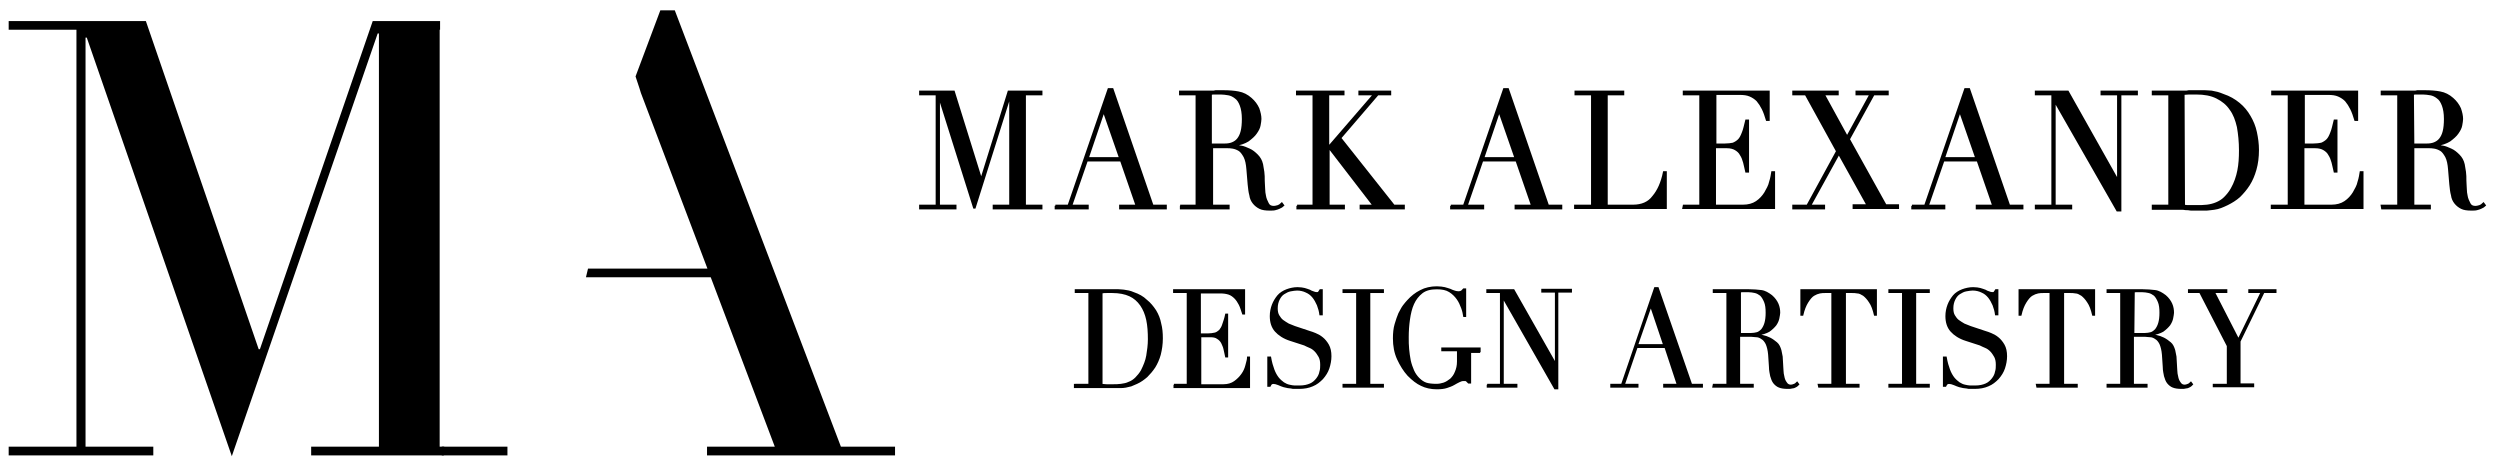 <?xml version="1.0" encoding="utf-8"?>
<!-- Generator: Adobe Illustrator 22.0.0, SVG Export Plug-In . SVG Version: 6.00 Build 0)  -->
<svg version="1.1" id="Layer_1" xmlns="http://www.w3.org/2000/svg" xmlns:xlink="http://www.w3.org/1999/xlink" x="0px" y="0px"
	 viewBox="0 0 605 115" style="enable-background:new 0 0 605 115;" xml:space="preserve">
<style type="text/css">
	.st0{fill:none;stroke:#000000;stroke-width:0.539;stroke-miterlimit:2.117;}
	.st1{fill:none;stroke:#000000;stroke-width:0.425;stroke-miterlimit:1.757;}
</style>
<g>
	<path d="M107.5,108.1h-0.6v2.1h0.5C107.4,109.6,107.5,108.9,107.5,108.1z"/>
	<path d="M203.5,108.1L163.3,2.5h-3.5l-6,16c0.8,2.3,1.3,4,1.3,4l0,0L171.2,65h-28.9l-0.5,2.1H172l15.5,41h-16.4v2.1h45.5v-2.1
		H203.5z"/>
</g>
<polygon points="106.4,7.2 106.5,7.2 106.5,5.1 90.2,5.1 62.9,84.5 62.6,84.5 35.3,5.1 2.1,5.1 2.1,7.2 18.5,7.2 18.5,108.1 
	2.1,108.1 2.1,110.2 37.1,110.2 37.1,108.1 20.7,108.1 20.7,9.1 21,9.1 56.1,110.4 91.4,8.1 91.7,8.1 91.7,108.1 75.3,108.1 
	75.3,110.2 122.8,110.2 122.8,108.1 106.4,108.1 "/>
<g>
	<path d="M222.7,49.8h4v-27h-4v-0.6h8.1l6.6,21.2h0.1l6.6-21.2h7.9v0.6h-4v27h4v0.6h-11.5v-0.6h4V23.1h-0.1l-8.6,27.3l-8.5-27h-0.1
		v26.4h4v0.6h-8.5V49.8z"/>
	<path d="M255.4,49.8h3.2l9.7-28.2h0.9l9.7,28.2h3.2v0.6h-11v-0.6h4l-3.8-11H263l-3.8,11h4v0.6h-7.7v-0.6H255.4z M267.1,26.8
		l-3.9,11.5h7.9L267.1,26.8z"/>
	<path d="M285.6,49.8h4v-27h-4v-0.6h6.8c0.3,0,0.6,0,0.9,0s0.6,0,0.9-0.1c0.3,0,0.6,0,0.9,0s0.6,0,0.9,0c1.4,0,2.7,0.1,3.7,0.3
		c1.1,0.2,2.1,0.7,3,1.5c0.8,0.7,1.4,1.5,1.8,2.4c0.3,0.9,0.5,1.7,0.5,2.5c0,0.4-0.1,0.9-0.2,1.5s-0.4,1.2-0.9,1.9
		c-0.4,0.6-1.1,1.2-1.9,1.8c-0.8,0.5-1.9,0.9-3.3,1.1v0.1c0.4,0.1,0.9,0.2,1.6,0.3c0.7,0.1,1.3,0.4,2,0.7c0.7,0.3,1.3,0.8,1.9,1.4
		s1,1.3,1.2,2.2c0.1,0.5,0.2,1.1,0.3,1.8c0.1,0.7,0.1,1.4,0.1,2.1s0.1,1.4,0.1,2c0,0.7,0.1,1.2,0.2,1.7c0.1,0.7,0.4,1.3,0.7,1.9
		s0.8,0.8,1.5,0.8c0.3,0,0.6-0.1,1-0.2c0.3-0.1,0.6-0.3,0.9-0.6l0.3,0.4c-0.1,0.1-0.3,0.2-0.4,0.3c-0.2,0.1-0.4,0.2-0.6,0.3
		c-0.2,0.1-0.5,0.2-0.9,0.3c-0.3,0.1-0.8,0.1-1.3,0.1c-1,0-1.8-0.1-2.4-0.4s-1.1-0.7-1.5-1.2s-0.7-1.1-0.8-1.9
		c-0.2-0.7-0.3-1.6-0.4-2.6l-0.3-3.6c-0.1-1.3-0.3-2.3-0.7-3.1c-0.4-0.7-0.8-1.3-1.3-1.6c-0.5-0.3-1-0.5-1.6-0.6
		c-0.5-0.1-1-0.1-1.4-0.1h-3.6v14.2h4v0.6h-11.5v-0.6H285.6z M293.1,35h3.3c0.7,0,1.3-0.1,1.8-0.3c0.5-0.2,1-0.5,1.4-1
		s0.7-1.1,0.9-1.9c0.2-0.8,0.3-1.8,0.3-3c0-1.4-0.2-2.5-0.5-3.3s-0.7-1.5-1.3-1.9c-0.5-0.4-1.1-0.7-1.7-0.8
		c-0.6-0.1-1.3-0.2-1.9-0.2c-0.4,0-0.9,0-1.3,0s-0.8,0-1.1,0.1V35H293.1z"/>
	<path d="M313.9,49.8h4v-27h-4v-0.6h11.2v0.6h-3.7v12.5h0.4l10.8-12.5H329v-0.6h7.4v0.6h-3l-9.1,10.6l13,16.4h2.4v0.6h-10.4v-0.6
		h3.2l-10.7-13.9h-0.3v13.9h3.7v0.6H314v-0.6H313.9z"/>
</g>
<g>
	<path d="M351.1,49.8h3.2l9.7-28.2h0.9l9.7,28.2h3.2v0.6h-11v-0.6h4l-3.8-11h-8.3l-3.8,11h4v0.6h-7.7v-0.6H351.1z M362.8,26.8
		l-3.9,11.5h7.9L362.8,26.8z"/>
	<path d="M381.3,49.8h4v-27h-4v-0.6h11.5v0.6h-4v27h6.4c2.1,0,3.8-0.7,4.9-2.2c1.2-1.4,2.1-3.4,2.6-5.9h0.4v8.6h-21.9v-0.5H381.3z"
		/>
</g>
<g>
	<path d="M407.5,49.8h4v-27h-4v-0.6H428V29h-0.4c-0.3-1-0.6-1.9-1-2.7c-0.4-0.8-0.8-1.4-1.3-2c-0.5-0.5-1.1-0.9-1.8-1.2
		c-0.7-0.3-1.5-0.4-2.5-0.4h-5.9V35h2.3c0.8,0,1.5-0.1,2-0.2c0.5-0.2,1-0.5,1.4-0.9s0.7-1,1-1.8c0.3-0.7,0.5-1.7,0.8-2.9h0.4v12.3
		h-0.4c-0.2-0.8-0.3-1.5-0.5-2.2s-0.4-1.3-0.8-1.9c-0.3-0.6-0.8-1-1.3-1.3s-1.2-0.5-2.1-0.5H415v14.2h6.8c1.3,0,2.4-0.3,3.3-0.9
		s1.6-1.4,2.1-2.2c0.5-0.9,1-1.7,1.2-2.7c0.3-0.9,0.4-1.7,0.5-2.3h0.4v8.6h-21.9L407.5,49.8L407.5,49.8z"/>
	<path d="M434,49.8h3.4l7.2-13.2L437,22.8h-3v-0.6h10.7v0.6h-3.4l5.7,10.4l5.7-10.4h-3.4v-0.6h7.5v0.6h-3.4l-6,10.9l8.9,16h3v0.6
		h-10.7v-0.6h3.4l-7-12.6l-7,12.7h3.4v0.6H434V49.8z"/>
</g>
<g>
	<path d="M462.7,49.8h3.2l9.7-28.2h0.9l9.7,28.2h3.2v0.6h-11v-0.6h4l-3.8-11h-8.3l-3.8,11h4v0.6h-7.7v-0.6H462.7z M474.3,26.8
		l-3.9,11.5h7.9L474.3,26.8z"/>
	<path d="M492.7,49.8h4v-27h-4v-0.6h7.7l12.1,21.5h0.1V22.8h-4v-0.6h8.5v0.6h-4v28.1h-0.7l-15.1-26.4h-0.1v25.3h4v0.6h-8.5V49.8z"/>
</g>
<g>
	<path d="M521,49.8h4v-27h-4v-0.6h6.7c0.3,0,0.7,0,1,0s0.7,0,1-0.1c0.3,0,0.7,0,1,0s0.7,0,1,0c0.7,0,1.4,0,1.9,0
		c0.6,0,1.1,0.1,1.6,0.1c0.5,0.1,1,0.2,1.4,0.3c0.4,0.1,0.9,0.3,1.4,0.5c1.5,0.5,2.7,1.2,3.8,2.1s1.9,1.9,2.6,3.1
		c0.7,1.2,1.2,2.4,1.5,3.8s0.5,2.8,0.5,4.3c0,1.7-0.2,3.3-0.6,4.7c-0.4,1.4-0.9,2.6-1.6,3.7s-1.5,2-2.3,2.8
		c-0.9,0.8-1.9,1.4-2.9,1.9c-0.6,0.3-1.1,0.5-1.6,0.7s-1,0.3-1.6,0.4c-0.5,0.1-1.1,0.1-1.8,0.2c-0.6,0-1.4,0-2.2,0
		c-0.4,0-0.7,0-1.1,0c-0.4,0-0.8,0-1.2-0.1c-0.4,0-0.8,0-1.2-0.1c-0.4,0-0.8,0-1.1,0H521V49.8z M528.5,49.8c0.4,0.1,0.9,0.1,1.4,0.1
		s1.1,0,1.8,0c0.8,0,1.6,0,2.4-0.1c0.8-0.1,1.6-0.3,2.3-0.6c0.7-0.3,1.4-0.7,2-1.3c0.6-0.6,1.2-1.3,1.7-2.2c0.8-1.4,1.3-2.9,1.6-4.4
		s0.4-3.1,0.4-4.9c0-2.1-0.2-4-0.5-5.7c-0.4-1.7-0.9-3.1-1.8-4.3c-0.8-1.2-1.9-2.1-3.3-2.8c-1.4-0.7-3-1-5.1-1c-0.6,0-1.1,0-1.6,0
		s-1,0.1-1.4,0.1L528.5,49.8L528.5,49.8z"/>
	<path d="M549.9,49.8h4v-27h-4v-0.6h20.5V29H570c-0.3-1-0.6-1.9-1-2.7c-0.4-0.8-0.8-1.4-1.3-2c-0.5-0.5-1.1-0.9-1.8-1.2
		c-0.7-0.3-1.5-0.4-2.5-0.4h-5.9V35h2.3c0.8,0,1.5-0.1,2-0.2c0.5-0.2,1-0.5,1.4-0.9s0.7-1,1-1.8c0.3-0.7,0.5-1.7,0.8-2.9h0.4v12.3
		H565c-0.2-0.8-0.3-1.5-0.5-2.2s-0.4-1.3-0.8-1.9c-0.3-0.6-0.8-1-1.3-1.3s-1.2-0.5-2.1-0.5h-2.9v14.2h6.8c1.3,0,2.4-0.3,3.3-0.9
		c0.9-0.6,1.6-1.4,2.1-2.2c0.5-0.9,1-1.7,1.2-2.7c0.3-0.9,0.4-1.7,0.5-2.3h0.4v8.6h-21.9v-0.5H549.9z"/>
</g>
<g>
	<path d="M576.4,49.8h4v-27h-4v-0.6h6.8c0.3,0,0.6,0,0.9,0c0.3,0,0.6,0,0.9-0.1c0.3,0,0.6,0,0.9,0c0.3,0,0.6,0,0.9,0
		c1.4,0,2.7,0.1,3.7,0.3c1.1,0.2,2.1,0.7,3,1.5c0.8,0.7,1.4,1.5,1.8,2.4c0.3,0.9,0.5,1.7,0.5,2.5c0,0.4-0.1,0.9-0.2,1.5
		c-0.1,0.6-0.4,1.2-0.9,1.9c-0.4,0.6-1.1,1.2-1.9,1.8c-0.8,0.5-1.9,0.9-3.3,1.1v0.1c0.4,0.1,0.9,0.2,1.6,0.3c0.7,0.1,1.3,0.4,2,0.7
		c0.7,0.3,1.3,0.8,1.9,1.4s1,1.3,1.2,2.2c0.1,0.5,0.2,1.1,0.3,1.8c0.1,0.7,0.1,1.4,0.1,2.1s0.1,1.4,0.1,2c0,0.7,0.1,1.2,0.2,1.7
		c0.1,0.7,0.4,1.3,0.7,1.9s0.8,0.8,1.5,0.8c0.3,0,0.6-0.1,1-0.2c0.3-0.1,0.6-0.3,0.9-0.6l0.3,0.4c-0.1,0.1-0.3,0.2-0.4,0.3
		c-0.2,0.1-0.4,0.2-0.6,0.3c-0.2,0.1-0.5,0.2-0.9,0.3c-0.3,0.1-0.8,0.1-1.3,0.1c-1,0-1.8-0.1-2.4-0.4c-0.6-0.3-1.1-0.7-1.5-1.2
		s-0.7-1.1-0.8-1.9c-0.2-0.7-0.3-1.6-0.4-2.6l-0.3-3.6c-0.1-1.3-0.3-2.3-0.7-3.1c-0.4-0.7-0.8-1.3-1.3-1.6c-0.5-0.3-1-0.5-1.6-0.6
		c-0.5-0.1-1-0.1-1.4-0.1H584v14.2h4v0.6h-11.5L576.4,49.8L576.4,49.8z M584,35h3.3c0.7,0,1.3-0.1,1.8-0.3c0.5-0.2,1-0.5,1.4-1
		s0.7-1.1,0.9-1.9s0.3-1.8,0.3-3c0-1.4-0.2-2.5-0.5-3.3s-0.7-1.5-1.3-1.9c-0.5-0.4-1.1-0.7-1.7-0.8c-0.6-0.1-1.3-0.2-1.9-0.2
		c-0.4,0-0.9,0-1.3,0c-0.4,0-0.8,0-1.1,0.1L584,35L584,35z"/>
</g>
<g>
	<g>
		<path class="st0" d="M222.7,49.8h4v-27h-4v-0.6h8.1l6.6,21.2h0.1l6.6-21.2h7.9v0.6h-4v27h4v0.6h-11.5v-0.6h4V23.1h-0.1l-8.6,27.3
			l-8.5-27h-0.1v26.4h4v0.6h-8.5V49.8z"/>
		<path class="st0" d="M255.4,49.8h3.2l9.7-28.2h0.9l9.7,28.2h3.2v0.6h-11v-0.6h4l-3.8-11H263l-3.8,11h4v0.6h-7.7v-0.6H255.4z
			 M267.1,26.8l-3.9,11.5h7.9L267.1,26.8z"/>
		<path class="st0" d="M285.6,49.8h4v-27h-4v-0.6h6.8c0.3,0,0.6,0,0.9,0s0.6,0,0.9-0.1c0.3,0,0.6,0,0.9,0s0.6,0,0.9,0
			c1.4,0,2.7,0.1,3.7,0.3c1.1,0.2,2.1,0.7,3,1.5c0.8,0.7,1.4,1.5,1.8,2.4c0.3,0.9,0.5,1.7,0.5,2.5c0,0.4-0.1,0.9-0.2,1.5
			s-0.4,1.2-0.9,1.9c-0.4,0.6-1.1,1.2-1.9,1.8c-0.8,0.5-1.9,0.9-3.3,1.1v0.1c0.4,0.1,0.9,0.2,1.6,0.3c0.7,0.1,1.3,0.4,2,0.7
			c0.7,0.3,1.3,0.8,1.9,1.4s1,1.3,1.2,2.2c0.1,0.5,0.2,1.1,0.3,1.8c0.1,0.7,0.1,1.4,0.1,2.1s0.1,1.4,0.1,2c0,0.7,0.1,1.2,0.2,1.7
			c0.1,0.7,0.4,1.3,0.7,1.9s0.8,0.8,1.5,0.8c0.3,0,0.6-0.1,1-0.2c0.3-0.1,0.6-0.3,0.9-0.6l0.3,0.4c-0.1,0.1-0.3,0.2-0.4,0.3
			c-0.2,0.1-0.4,0.2-0.6,0.3c-0.2,0.1-0.5,0.2-0.9,0.3c-0.3,0.1-0.8,0.1-1.3,0.1c-1,0-1.8-0.1-2.4-0.4s-1.1-0.7-1.5-1.2
			s-0.7-1.1-0.8-1.9c-0.2-0.7-0.3-1.6-0.4-2.6l-0.3-3.6c-0.1-1.3-0.3-2.3-0.7-3.1c-0.4-0.7-0.8-1.3-1.3-1.6c-0.5-0.3-1-0.5-1.6-0.6
			c-0.5-0.1-1-0.1-1.4-0.1h-3.6v14.2h4v0.6h-11.5v-0.6H285.6z M293.1,35h3.3c0.7,0,1.3-0.1,1.8-0.3c0.5-0.2,1-0.5,1.4-1
			s0.7-1.1,0.9-1.9c0.2-0.8,0.3-1.8,0.3-3c0-1.4-0.2-2.5-0.5-3.3s-0.7-1.5-1.3-1.9c-0.5-0.4-1.1-0.7-1.7-0.8
			c-0.6-0.1-1.3-0.2-1.9-0.2c-0.4,0-0.9,0-1.3,0s-0.8,0-1.1,0.1V35H293.1z"/>
		<path class="st0" d="M313.9,49.8h4v-27h-4v-0.6h11.2v0.6h-3.7v12.5h0.4l10.8-12.5H329v-0.6h7.4v0.6h-3l-9.1,10.6l13,16.4h2.4v0.6
			h-10.4v-0.6h3.2l-10.7-13.9h-0.3v13.9h3.7v0.6H314v-0.6H313.9z"/>
	</g>
	<g>
		<path class="st0" d="M351.1,49.8h3.2l9.7-28.2h0.9l9.7,28.2h3.2v0.6h-11v-0.6h4l-3.8-11h-8.3l-3.8,11h4v0.6h-7.7v-0.6H351.1z
			 M362.8,26.8l-3.9,11.5h7.9L362.8,26.8z"/>
		<path class="st0" d="M381.3,49.8h4v-27h-4v-0.6h11.5v0.6h-4v27h6.4c2.1,0,3.8-0.7,4.9-2.2c1.2-1.4,2.1-3.4,2.6-5.9h0.4v8.6h-21.9
			v-0.5H381.3z"/>
	</g>
	<g>
		<path class="st0" d="M407.5,49.8h4v-27h-4v-0.6H428V29h-0.4c-0.3-1-0.6-1.9-1-2.7c-0.4-0.8-0.8-1.4-1.3-2
			c-0.5-0.5-1.1-0.9-1.8-1.2c-0.7-0.3-1.5-0.4-2.5-0.4h-5.9V35h2.3c0.8,0,1.5-0.1,2-0.2c0.5-0.2,1-0.5,1.4-0.9s0.7-1,1-1.8
			c0.3-0.7,0.5-1.7,0.8-2.9h0.4v12.3h-0.4c-0.2-0.8-0.3-1.5-0.5-2.2s-0.4-1.3-0.8-1.9c-0.3-0.6-0.8-1-1.3-1.3s-1.2-0.5-2.1-0.5H415
			v14.2h6.8c1.3,0,2.4-0.3,3.3-0.9s1.6-1.4,2.1-2.2c0.5-0.9,1-1.7,1.2-2.7c0.3-0.9,0.4-1.7,0.5-2.3h0.4v8.6h-21.9L407.5,49.8
			L407.5,49.8z"/>
		<path class="st0" d="M434,49.8h3.4l7.2-13.2L437,22.8h-3v-0.6h10.7v0.6h-3.4l5.7,10.4l5.7-10.4h-3.4v-0.6h7.5v0.6h-3.4l-6,10.9
			l8.9,16h3v0.6h-10.7v-0.6h3.4l-7-12.6l-7,12.7h3.4v0.6H434V49.8z"/>
	</g>
	<g>
		<path class="st0" d="M462.7,49.8h3.2l9.7-28.2h0.9l9.7,28.2h3.2v0.6h-11v-0.6h4l-3.8-11h-8.3l-3.8,11h4v0.6h-7.7v-0.6H462.7z
			 M474.3,26.8l-3.9,11.5h7.9L474.3,26.8z"/>
		<path class="st0" d="M492.7,49.8h4v-27h-4v-0.6h7.7l12.1,21.5h0.1V22.8h-4v-0.6h8.5v0.6h-4v28.1h-0.7l-15.1-26.4h-0.1v25.3h4v0.6
			h-8.5V49.8z"/>
	</g>
	<g>
		<path class="st0" d="M521,49.8h4v-27h-4v-0.6h6.7c0.3,0,0.7,0,1,0s0.7,0,1-0.1c0.3,0,0.7,0,1,0s0.7,0,1,0c0.7,0,1.4,0,1.9,0
			c0.6,0,1.1,0.1,1.6,0.1c0.5,0.1,1,0.2,1.4,0.3c0.4,0.1,0.9,0.3,1.4,0.5c1.5,0.5,2.7,1.2,3.8,2.1s1.9,1.9,2.6,3.1
			c0.7,1.2,1.2,2.4,1.5,3.8s0.5,2.8,0.5,4.3c0,1.7-0.2,3.3-0.6,4.7c-0.4,1.4-0.9,2.6-1.6,3.7s-1.5,2-2.3,2.8
			c-0.9,0.8-1.9,1.4-2.9,1.9c-0.6,0.3-1.1,0.5-1.6,0.7s-1,0.3-1.6,0.4c-0.5,0.1-1.1,0.1-1.8,0.2c-0.6,0-1.4,0-2.2,0
			c-0.4,0-0.7,0-1.1,0c-0.4,0-0.8,0-1.2-0.1c-0.4,0-0.8,0-1.2-0.1c-0.4,0-0.8,0-1.1,0H521V49.8z M528.5,49.8
			c0.4,0.1,0.9,0.1,1.4,0.1s1.1,0,1.8,0c0.8,0,1.6,0,2.4-0.1c0.8-0.1,1.6-0.3,2.3-0.6c0.7-0.3,1.4-0.7,2-1.3
			c0.6-0.6,1.2-1.3,1.7-2.2c0.8-1.4,1.3-2.9,1.6-4.4s0.4-3.1,0.4-4.9c0-2.1-0.2-4-0.5-5.7c-0.4-1.7-0.9-3.1-1.8-4.3
			c-0.8-1.2-1.9-2.1-3.3-2.8c-1.4-0.7-3-1-5.1-1c-0.6,0-1.1,0-1.6,0s-1,0.1-1.4,0.1L528.5,49.8L528.5,49.8z"/>
		<path class="st0" d="M549.9,49.8h4v-27h-4v-0.6h20.5V29H570c-0.3-1-0.6-1.9-1-2.7c-0.4-0.8-0.8-1.4-1.3-2
			c-0.5-0.5-1.1-0.9-1.8-1.2c-0.7-0.3-1.5-0.4-2.5-0.4h-5.9V35h2.3c0.8,0,1.5-0.1,2-0.2c0.5-0.2,1-0.5,1.4-0.9s0.7-1,1-1.8
			c0.3-0.7,0.5-1.7,0.8-2.9h0.4v12.3H565c-0.2-0.8-0.3-1.5-0.5-2.2s-0.4-1.3-0.8-1.9c-0.3-0.6-0.8-1-1.3-1.3s-1.2-0.5-2.1-0.5h-2.9
			v14.2h6.8c1.3,0,2.4-0.3,3.3-0.9c0.9-0.6,1.6-1.4,2.1-2.2c0.5-0.9,1-1.7,1.2-2.7c0.3-0.9,0.4-1.7,0.5-2.3h0.4v8.6h-21.9v-0.5
			H549.9z"/>
	</g>
	<g>
		<path class="st0" d="M576.4,49.8h4v-27h-4v-0.6h6.8c0.3,0,0.6,0,0.9,0c0.3,0,0.6,0,0.9-0.1c0.3,0,0.6,0,0.9,0c0.3,0,0.6,0,0.9,0
			c1.4,0,2.7,0.1,3.7,0.3c1.1,0.2,2.1,0.7,3,1.5c0.8,0.7,1.4,1.5,1.8,2.4c0.3,0.9,0.5,1.7,0.5,2.5c0,0.4-0.1,0.9-0.2,1.5
			c-0.1,0.6-0.4,1.2-0.9,1.9c-0.4,0.6-1.1,1.2-1.9,1.8c-0.8,0.5-1.9,0.9-3.3,1.1v0.1c0.4,0.1,0.9,0.2,1.6,0.3c0.7,0.1,1.3,0.4,2,0.7
			c0.7,0.3,1.3,0.8,1.9,1.4s1,1.3,1.2,2.2c0.1,0.5,0.2,1.1,0.3,1.8c0.1,0.7,0.1,1.4,0.1,2.1s0.1,1.4,0.1,2c0,0.7,0.1,1.2,0.2,1.7
			c0.1,0.7,0.4,1.3,0.7,1.9s0.8,0.8,1.5,0.8c0.3,0,0.6-0.1,1-0.2c0.3-0.1,0.6-0.3,0.9-0.6l0.3,0.4c-0.1,0.1-0.3,0.2-0.4,0.3
			c-0.2,0.1-0.4,0.2-0.6,0.3c-0.2,0.1-0.5,0.2-0.9,0.3c-0.3,0.1-0.8,0.1-1.3,0.1c-1,0-1.8-0.1-2.4-0.4c-0.6-0.3-1.1-0.7-1.5-1.2
			s-0.7-1.1-0.8-1.9c-0.2-0.7-0.3-1.6-0.4-2.6l-0.3-3.6c-0.1-1.3-0.3-2.3-0.7-3.1c-0.4-0.7-0.8-1.3-1.3-1.6c-0.5-0.3-1-0.5-1.6-0.6
			c-0.5-0.1-1-0.1-1.4-0.1H584v14.2h4v0.6h-11.5L576.4,49.8L576.4,49.8z M584,35h3.3c0.7,0,1.3-0.1,1.8-0.3c0.5-0.2,1-0.5,1.4-1
			s0.7-1.1,0.9-1.9s0.3-1.8,0.3-3c0-1.4-0.2-2.5-0.5-3.3s-0.7-1.5-1.3-1.9c-0.5-0.4-1.1-0.7-1.7-0.8c-0.6-0.1-1.3-0.2-1.9-0.2
			c-0.4,0-0.9,0-1.3,0c-0.4,0-0.8,0-1.1,0.1L584,35L584,35z"/>
	</g>
</g>
<g>
	<path d="M260.3,93.1h3.3V70.7h-3.3v-0.5h5.5c0.3,0,0.6,0,0.8,0c0.3,0,0.6,0,0.8,0c0.3,0,0.6,0,0.8,0c0.3,0,0.6,0,0.8,0
		c0.6,0,1.1,0,1.6,0s0.9,0.1,1.3,0.1c0.4,0.1,0.8,0.1,1.2,0.2c0.4,0.1,0.8,0.2,1.2,0.4c1.2,0.4,2.3,1,3.1,1.8
		c0.9,0.7,1.6,1.6,2.2,2.5c0.6,1,1,2,1.2,3.1c0.3,1.1,0.4,2.3,0.4,3.6c0,1.4-0.2,2.7-0.5,3.9c-0.3,1.1-0.8,2.2-1.3,3
		c-0.6,0.9-1.2,1.6-1.9,2.3c-0.7,0.6-1.5,1.2-2.4,1.6c-0.5,0.2-0.9,0.4-1.4,0.6c-0.4,0.1-0.9,0.2-1.3,0.3s-0.9,0.1-1.5,0.1
		c-0.5,0-1.1,0-1.8,0c-0.3,0-0.6,0-1,0c-0.3,0-0.7,0-1,0s-0.7,0-1,0s-0.6,0-0.9,0h-5.1v-0.6H260.3z M266.6,93.1
		c0.3,0,0.7,0.1,1.2,0.1c0.4,0,0.9,0,1.5,0c0.7,0,1.3,0,2-0.1s1.3-0.2,1.9-0.5c0.6-0.2,1.2-0.6,1.7-1.1s1-1.1,1.4-1.8
		c0.6-1.2,1.1-2.4,1.3-3.6c0.2-1.2,0.4-2.6,0.4-4c0-1.7-0.1-3.3-0.4-4.7c-0.3-1.4-0.8-2.6-1.5-3.6s-1.6-1.8-2.7-2.3
		s-2.5-0.8-4.2-0.8c-0.5,0-0.9,0-1.4,0c-0.4,0-0.8,0-1.2,0.1L266.6,93.1L266.6,93.1z"/>
	<path d="M284.1,93.1h3.3V70.7h-3.3v-0.5h17v5.7h-0.3c-0.3-0.9-0.5-1.6-0.8-2.2s-0.7-1.2-1.1-1.6s-0.9-0.8-1.5-1s-1.3-0.3-2.1-0.3
		h-4.9v10.1h1.9c0.7,0,1.2-0.1,1.7-0.2s0.8-0.4,1.2-0.7c0.3-0.4,0.6-0.8,0.8-1.5c0.2-0.6,0.5-1.4,0.7-2.4h0.3v10.2h-0.3
		c-0.1-0.6-0.3-1.2-0.4-1.8c-0.1-0.6-0.4-1.1-0.6-1.6c-0.3-0.5-0.6-0.8-1.1-1.1c-0.4-0.3-1-0.4-1.7-0.4h-2.4v11.8h5.6
		c1.1,0,2-0.3,2.7-0.8s1.3-1.1,1.8-1.8s0.8-1.4,1-2.2s0.4-1.4,0.4-1.9h0.3v7.2h-18.1v-0.6H284.1z"/>
</g>
<g>
	<path d="M307.1,86.5h0.3c0.2,1.2,0.5,2.2,0.8,3s0.7,1.5,1.1,2s0.9,0.9,1.3,1.2c0.5,0.3,0.9,0.5,1.4,0.6s0.9,0.2,1.3,0.2
		s0.8,0,1.2,0c1.1,0,1.9-0.2,2.6-0.5s1.2-0.8,1.6-1.3s0.7-1.1,0.8-1.7c0.2-0.6,0.2-1.2,0.2-1.7c0-0.8-0.1-1.4-0.4-2
		c-0.3-0.5-0.6-1-1-1.4s-0.8-0.7-1.3-0.9s-0.9-0.4-1.3-0.6l-3.4-1.1c-1.6-0.5-2.8-1.3-3.6-2.2c-0.8-0.9-1.2-2.1-1.2-3.6
		c0-1,0.2-1.9,0.5-2.7c0.3-0.8,0.8-1.6,1.3-2.2s1.3-1.1,2.1-1.4s1.7-0.5,2.6-0.5c0.7,0,1.3,0.1,1.7,0.2s0.9,0.3,1.2,0.4
		c0.3,0.2,0.6,0.3,0.9,0.4s0.5,0.2,0.8,0.2s0.4,0,0.5-0.1s0.2-0.3,0.4-0.6h0.4v5.9h-0.4c-0.1-0.8-0.3-1.5-0.6-2.3
		c-0.3-0.7-0.7-1.4-1.1-1.9c-0.5-0.6-1-1-1.7-1.3c-0.6-0.3-1.4-0.5-2.2-0.5c-0.5,0-1,0.1-1.6,0.2s-1.1,0.4-1.6,0.7
		c-0.5,0.3-0.9,0.8-1.2,1.4c-0.3,0.6-0.5,1.3-0.5,2.2c0,0.7,0.1,1.3,0.4,1.8s0.6,0.9,1,1.2c0.4,0.3,0.9,0.6,1.4,0.9
		c0.5,0.2,1,0.4,1.5,0.6l3.6,1.2c0.4,0.1,0.9,0.3,1.4,0.5s1.1,0.5,1.7,1c0.5,0.4,1,1,1.4,1.7c0.4,0.7,0.6,1.6,0.6,2.7
		c0,1-0.2,2-0.5,2.9s-0.8,1.7-1.5,2.5c-0.7,0.7-1.4,1.3-2.4,1.7c-0.9,0.4-2,0.6-3.2,0.6c-0.4,0-0.8,0-1.1,0c-0.3,0-0.6,0-0.9-0.1
		c-0.3,0-0.6-0.1-0.8-0.1c-0.3-0.1-0.6-0.1-0.9-0.2c-0.4-0.1-0.8-0.3-1.3-0.5s-0.9-0.3-1.2-0.3c-0.3,0-0.5,0.1-0.6,0.2
		c-0.1,0.1-0.2,0.3-0.3,0.5h-0.4v-6.9H307.1z"/>
	<path d="M325.1,93.1h3.3V70.7h-3.3v-0.5h9.6v0.5h-3.3v22.4h3.3v0.5h-9.6V93.1z"/>
</g>
<g>
	<path d="M358.2,85.2h-2.4v7.4h-0.4c-0.2-0.2-0.4-0.4-0.5-0.5s-0.4-0.1-0.7-0.1c-0.4,0-0.7,0.1-1.1,0.3s-0.8,0.4-1.3,0.7
		s-1.1,0.5-1.7,0.7s-1.4,0.3-2.4,0.3c-1.4,0-2.7-0.3-3.7-0.8c-1.1-0.5-2.1-1.3-3.2-2.4c-1-1.1-1.8-2.4-2.5-3.9s-1-3.2-1-5
		c0-1.2,0.1-2.4,0.4-3.4s0.6-1.9,0.9-2.6c0.4-0.7,0.7-1.4,1.1-1.9s0.7-0.9,1-1.2c0.9-1,1.9-1.8,3.1-2.4c1.1-0.6,2.5-0.9,3.9-0.9
		c0.8,0,1.4,0.1,1.9,0.2s0.9,0.3,1.3,0.4c0.4,0.2,0.7,0.3,1,0.4s0.6,0.2,1,0.2s0.7-0.1,0.8-0.2c0.2-0.1,0.3-0.3,0.5-0.5h0.4v6.5
		h-0.3c-0.1-0.6-0.2-1.2-0.5-2s-0.6-1.5-1.1-2.2s-1.1-1.3-1.9-1.8s-1.8-0.7-3.1-0.7c-1.5,0-2.7,0.3-3.6,1s-1.6,1.6-2.1,2.7
		s-0.8,2.4-1,3.8s-0.3,2.8-0.3,4.3c0,1,0,2,0.1,2.9c0.1,0.9,0.2,1.9,0.4,2.8c0.2,0.9,0.5,1.7,0.8,2.4s0.8,1.4,1.3,1.9
		c0.6,0.6,1.2,1,1.8,1.2c0.6,0.2,1.5,0.3,2.5,0.3c0.6,0,1.2-0.1,1.8-0.3c0.6-0.2,1.2-0.6,1.7-1c0.5-0.5,0.9-1,1.2-1.8
		c0.3-0.7,0.5-1.5,0.5-2.5v-2.7H349v-0.5h9.1v0.9H358.2z"/>
	<path d="M359.9,93.1h3.3V70.7h-3.3v-0.5h6.4L376.4,88h0.1V70.6h-3.3v-0.5h7v0.5h-3.3V94h-0.6l-12.5-21.9h-0.1v21h3.3v0.5h-7v-0.5
		H359.9z"/>
</g>
<g>
	<path d="M389.9,93.1h2.6l8-23.4h0.7l8.1,23.4h2.6v0.5h-9.2v-0.5h3.3l-3-9.1h-6.9l-3.1,9.1h3.3v0.5h-6.4V93.1z M399.5,74l-3.3,9.5
		h6.5L399.5,74z"/>
	<path d="M414.7,93.1h3.3V70.7h-3.3v-0.5h5.6c0.2,0,0.5,0,0.7,0s0.5,0,0.7,0s0.5,0,0.7,0s0.5,0,0.7,0c1.2,0,2.2,0.1,3.1,0.2
		s1.7,0.6,2.5,1.2c0.7,0.6,1.2,1.3,1.5,2s0.4,1.4,0.4,2.1c0,0.3-0.1,0.7-0.2,1.3c-0.1,0.5-0.3,1-0.7,1.6c-0.4,0.5-0.9,1-1.6,1.5
		c-0.7,0.4-1.6,0.7-2.8,0.9v0.1c0.3,0,0.7,0.1,1.3,0.2c0.5,0.1,1.1,0.3,1.7,0.6c0.6,0.3,1.1,0.7,1.6,1.1s0.8,1.1,1,1.8
		c0.1,0.4,0.2,0.9,0.3,1.5c0,0.6,0.1,1.1,0.1,1.7c0,0.6,0.1,1.2,0.1,1.7s0.1,1,0.2,1.4c0.1,0.6,0.3,1.1,0.6,1.5
		c0.3,0.5,0.7,0.7,1.2,0.7c0.3,0,0.5-0.1,0.8-0.2c0.3-0.1,0.5-0.3,0.7-0.5l0.3,0.4c-0.1,0.1-0.2,0.2-0.3,0.3
		c-0.1,0.1-0.3,0.2-0.5,0.3s-0.4,0.2-0.7,0.2c-0.3,0.1-0.6,0.1-1.1,0.1c-0.8,0-1.5-0.1-2-0.3s-0.9-0.5-1.3-1
		c-0.3-0.4-0.5-0.9-0.7-1.6c-0.1-0.6-0.3-1.3-0.3-2.2l-0.2-3c-0.1-1.1-0.3-1.9-0.6-2.6c-0.3-0.6-0.7-1.1-1.1-1.3
		c-0.4-0.3-0.9-0.5-1.3-0.5s-0.9-0.1-1.2-0.1h-3v11.8h3.3v0.5h-9.6L414.7,93.1L414.7,93.1z M421,80.8h2.7c0.6,0,1.1-0.1,1.5-0.2
		s0.8-0.4,1.2-0.8c0.3-0.4,0.6-0.9,0.8-1.6c0.2-0.7,0.3-1.5,0.3-2.5c0-1.1-0.1-2-0.4-2.7s-0.6-1.2-1-1.6c-0.4-0.3-0.9-0.6-1.4-0.7
		s-1-0.2-1.6-0.2c-0.4,0-0.7,0-1.1,0s-0.7,0-0.9,0.1v10.2H421z"/>
</g>
<g>
	<path d="M440.1,93.1h3.3V70.7h-1.7c-0.4,0-0.8,0-1.3,0.1s-1,0.3-1.5,0.6c-0.5,0.3-1,0.9-1.5,1.7c-0.5,0.8-0.9,1.8-1.2,3.1h-0.3v-6
		H454v6h-0.3c-0.3-1.3-0.7-2.4-1.2-3.1c-0.5-0.8-1-1.3-1.5-1.7c-0.5-0.3-1-0.6-1.5-0.6c-0.5-0.1-0.9-0.1-1.3-0.1h-1.7v22.4h3.3v0.5
		h-9.6L440.1,93.1L440.1,93.1z"/>
	<path d="M457.2,93.1h3.3V70.7h-3.3v-0.5h9.6v0.5h-3.3v22.4h3.3v0.5h-9.6V93.1z"/>
</g>
<g>
	<path d="M470.6,86.5h0.3c0.2,1.2,0.5,2.2,0.8,3s0.7,1.5,1.1,2s0.9,0.9,1.3,1.2c0.5,0.3,0.9,0.5,1.4,0.6s0.9,0.2,1.3,0.2
		c0.4,0,0.8,0,1.2,0c1.1,0,1.9-0.2,2.6-0.5c0.7-0.3,1.2-0.8,1.6-1.3s0.7-1.1,0.8-1.7c0.2-0.6,0.2-1.2,0.2-1.7c0-0.8-0.1-1.4-0.4-2
		c-0.3-0.5-0.6-1-1-1.4s-0.8-0.7-1.3-0.9s-0.9-0.4-1.3-0.6l-3.4-1.1c-1.6-0.5-2.8-1.3-3.6-2.2c-0.8-0.9-1.2-2.1-1.2-3.6
		c0-1,0.2-1.9,0.5-2.7c0.3-0.8,0.8-1.6,1.3-2.2s1.3-1.1,2.1-1.4s1.7-0.5,2.6-0.5c0.7,0,1.3,0.1,1.7,0.2s0.9,0.3,1.2,0.4
		c0.3,0.2,0.6,0.3,0.9,0.4s0.5,0.2,0.8,0.2s0.4,0,0.5-0.1s0.2-0.3,0.4-0.6h0.4v5.9H483c-0.1-0.8-0.3-1.5-0.6-2.3
		c-0.3-0.7-0.7-1.4-1.1-1.9c-0.5-0.6-1-1-1.7-1.3c-0.6-0.3-1.4-0.5-2.2-0.5c-0.5,0-1,0.1-1.6,0.2s-1.1,0.4-1.6,0.7
		c-0.5,0.3-0.9,0.8-1.2,1.4s-0.5,1.3-0.5,2.2c0,0.7,0.1,1.3,0.4,1.8c0.3,0.5,0.6,0.9,1,1.2c0.4,0.3,0.9,0.6,1.4,0.9
		c0.5,0.2,1,0.4,1.5,0.6l3.6,1.2c0.4,0.1,0.9,0.3,1.4,0.5s1.1,0.5,1.7,1c0.5,0.4,1,1,1.4,1.7c0.4,0.7,0.6,1.6,0.6,2.7
		c0,1-0.2,2-0.5,2.9s-0.8,1.7-1.5,2.5c-0.7,0.7-1.4,1.3-2.4,1.7c-0.9,0.4-2,0.6-3.2,0.6c-0.4,0-0.8,0-1.1,0s-0.6,0-0.9-0.1
		c-0.3,0-0.6-0.1-0.8-0.1c-0.3-0.1-0.6-0.1-0.9-0.2c-0.4-0.1-0.8-0.3-1.3-0.5s-0.9-0.3-1.2-0.3s-0.5,0.1-0.6,0.2
		c-0.1,0.1-0.2,0.3-0.3,0.5h-0.4v-6.9H470.6z"/>
	<path d="M492.9,93.1h3.3V70.7h-1.7c-0.4,0-0.8,0-1.3,0.1s-1,0.3-1.5,0.6c-0.5,0.3-1,0.9-1.5,1.7c-0.5,0.8-0.9,1.8-1.2,3.1h-0.3v-6
		h18.1v6h-0.3c-0.3-1.3-0.7-2.4-1.2-3.1c-0.5-0.8-1-1.3-1.5-1.7c-0.5-0.3-1-0.6-1.5-0.6c-0.5-0.1-0.9-0.1-1.3-0.1h-1.7v22.4h3.3v0.5
		H493L492.9,93.1L492.9,93.1z"/>
</g>
<g>
	<path d="M510,93.1h3.3V70.7H510v-0.5h5.6c0.2,0,0.5,0,0.7,0s0.5,0,0.7,0s0.5,0,0.7,0s0.5,0,0.7,0c1.2,0,2.2,0.1,3.1,0.2
		c0.9,0.1,1.7,0.6,2.5,1.2c0.7,0.6,1.2,1.3,1.5,2s0.4,1.4,0.4,2.1c0,0.3-0.1,0.7-0.2,1.3c-0.1,0.5-0.3,1-0.7,1.6
		c-0.4,0.5-0.9,1-1.6,1.5c-0.7,0.4-1.6,0.7-2.8,0.9v0.1c0.3,0,0.7,0.1,1.3,0.2c0.5,0.1,1.1,0.3,1.7,0.6c0.6,0.3,1.1,0.7,1.6,1.1
		s0.8,1.1,1,1.8c0.1,0.4,0.2,0.9,0.3,1.5c0,0.6,0.1,1.1,0.1,1.7c0,0.6,0.1,1.2,0.1,1.7s0.1,1,0.2,1.4c0.1,0.6,0.3,1.1,0.6,1.5
		c0.3,0.5,0.7,0.7,1.2,0.7c0.3,0,0.5-0.1,0.8-0.2c0.3-0.1,0.5-0.3,0.7-0.5l0.3,0.4c-0.1,0.1-0.2,0.2-0.3,0.3s-0.3,0.2-0.5,0.3
		s-0.4,0.2-0.7,0.2c-0.3,0.1-0.6,0.1-1.1,0.1c-0.8,0-1.5-0.1-2-0.3s-0.9-0.5-1.3-1c-0.3-0.4-0.5-0.9-0.7-1.6
		c-0.1-0.6-0.3-1.3-0.3-2.2l-0.2-3c-0.1-1.1-0.3-1.9-0.6-2.6c-0.3-0.6-0.7-1.1-1.1-1.3c-0.4-0.3-0.9-0.5-1.3-0.5s-0.9-0.1-1.2-0.1
		h-3v11.8h3.3v0.5H510V93.1z M516.3,80.8h2.7c0.6,0,1.1-0.1,1.5-0.2s0.8-0.4,1.2-0.8c0.3-0.4,0.6-0.9,0.8-1.6s0.3-1.5,0.3-2.5
		c0-1.1-0.1-2-0.4-2.7c-0.3-0.7-0.6-1.2-1-1.6c-0.4-0.3-0.9-0.6-1.4-0.7s-1-0.2-1.6-0.2c-0.4,0-0.7,0-1.1,0c-0.4,0-0.7,0-0.9,0.1
		L516.3,80.8L516.3,80.8z"/>
	<path d="M535.8,93.1h3.3v-9.4l-6.7-13h-2.7v-0.5h9.1v0.5h-3l5.9,11.5l5.6-11.5h-3v-0.5h6.4v0.5h-2.9L542,82.6V93h3.3v0.5h-9.6v-0.4
		H535.8z"/>
</g>
<g>
	<g>
		<path class="st1" d="M260.3,93.1h3.3V70.7h-3.3v-0.5h5.5c0.3,0,0.6,0,0.8,0c0.3,0,0.6,0,0.8,0c0.3,0,0.6,0,0.8,0
			c0.3,0,0.6,0,0.8,0c0.6,0,1.1,0,1.6,0s0.9,0.1,1.3,0.1c0.4,0.1,0.8,0.1,1.2,0.2c0.4,0.1,0.8,0.2,1.2,0.4c1.2,0.4,2.3,1,3.1,1.8
			c0.9,0.7,1.6,1.6,2.2,2.5c0.6,1,1,2,1.2,3.1c0.3,1.1,0.4,2.3,0.4,3.6c0,1.4-0.2,2.7-0.5,3.9c-0.3,1.1-0.8,2.2-1.3,3
			c-0.6,0.9-1.2,1.6-1.9,2.3c-0.7,0.6-1.5,1.2-2.4,1.6c-0.5,0.2-0.9,0.4-1.4,0.6c-0.4,0.1-0.9,0.2-1.3,0.3s-0.9,0.1-1.5,0.1
			c-0.5,0-1.1,0-1.8,0c-0.3,0-0.6,0-1,0c-0.3,0-0.7,0-1,0s-0.7,0-1,0s-0.6,0-0.9,0h-5.1v-0.6H260.3z M266.6,93.1
			c0.3,0,0.7,0.1,1.2,0.1c0.4,0,0.9,0,1.5,0c0.7,0,1.3,0,2-0.1s1.3-0.2,1.9-0.5c0.6-0.2,1.2-0.6,1.7-1.1s1-1.1,1.4-1.8
			c0.6-1.2,1.1-2.4,1.3-3.6c0.2-1.2,0.4-2.6,0.4-4c0-1.7-0.1-3.3-0.4-4.7c-0.3-1.4-0.8-2.6-1.5-3.6s-1.6-1.8-2.7-2.3
			s-2.5-0.8-4.2-0.8c-0.5,0-0.9,0-1.4,0c-0.4,0-0.8,0-1.2,0.1L266.6,93.1L266.6,93.1z"/>
		<path class="st1" d="M284.1,93.1h3.3V70.7h-3.3v-0.5h17v5.7h-0.3c-0.3-0.9-0.5-1.6-0.8-2.2s-0.7-1.2-1.1-1.6s-0.9-0.8-1.5-1
			s-1.3-0.3-2.1-0.3h-4.9v10.1h1.9c0.7,0,1.2-0.1,1.7-0.2s0.8-0.4,1.2-0.7c0.3-0.4,0.6-0.8,0.8-1.5c0.2-0.6,0.5-1.4,0.7-2.4h0.3
			v10.2h-0.3c-0.1-0.6-0.3-1.2-0.4-1.8c-0.1-0.6-0.4-1.1-0.6-1.6c-0.3-0.5-0.6-0.8-1.1-1.1c-0.4-0.3-1-0.4-1.7-0.4h-2.4v11.8h5.6
			c1.1,0,2-0.3,2.7-0.8s1.3-1.1,1.8-1.8s0.8-1.4,1-2.2s0.4-1.4,0.4-1.9h0.3v7.2h-18.1v-0.6H284.1z"/>
	</g>
	<g>
		<path class="st1" d="M307.1,86.5h0.3c0.2,1.2,0.5,2.2,0.8,3s0.7,1.5,1.1,2s0.9,0.9,1.3,1.2c0.5,0.3,0.9,0.5,1.4,0.6
			s0.9,0.2,1.3,0.2s0.8,0,1.2,0c1.1,0,1.9-0.2,2.6-0.5s1.2-0.8,1.6-1.3s0.7-1.1,0.8-1.7c0.2-0.6,0.2-1.2,0.2-1.7
			c0-0.8-0.1-1.4-0.4-2c-0.3-0.5-0.6-1-1-1.4s-0.8-0.7-1.3-0.9s-0.9-0.4-1.3-0.6l-3.4-1.1c-1.6-0.5-2.8-1.3-3.6-2.2
			c-0.8-0.9-1.2-2.1-1.2-3.6c0-1,0.2-1.9,0.5-2.7c0.3-0.8,0.8-1.6,1.3-2.2s1.3-1.1,2.1-1.4s1.7-0.5,2.6-0.5c0.7,0,1.3,0.1,1.7,0.2
			s0.9,0.3,1.2,0.4c0.3,0.2,0.6,0.3,0.9,0.4s0.5,0.2,0.8,0.2s0.4,0,0.5-0.1s0.2-0.3,0.4-0.6h0.4v5.9h-0.4c-0.1-0.8-0.3-1.5-0.6-2.3
			c-0.3-0.7-0.7-1.4-1.1-1.9c-0.5-0.6-1-1-1.7-1.3c-0.6-0.3-1.4-0.5-2.2-0.5c-0.5,0-1,0.1-1.6,0.2s-1.1,0.4-1.6,0.7
			c-0.5,0.3-0.9,0.8-1.2,1.4c-0.3,0.6-0.5,1.3-0.5,2.2c0,0.7,0.1,1.3,0.4,1.8s0.6,0.9,1,1.2c0.4,0.3,0.9,0.6,1.4,0.9
			c0.5,0.2,1,0.4,1.5,0.6l3.6,1.2c0.4,0.1,0.9,0.3,1.4,0.5s1.1,0.5,1.7,1c0.5,0.4,1,1,1.4,1.7c0.4,0.7,0.6,1.6,0.6,2.7
			c0,1-0.2,2-0.5,2.9s-0.8,1.7-1.5,2.5c-0.7,0.7-1.4,1.3-2.4,1.7c-0.9,0.4-2,0.6-3.2,0.6c-0.4,0-0.8,0-1.1,0c-0.3,0-0.6,0-0.9-0.1
			c-0.3,0-0.6-0.1-0.8-0.1c-0.3-0.1-0.6-0.1-0.9-0.2c-0.4-0.1-0.8-0.3-1.3-0.5s-0.9-0.3-1.2-0.3c-0.3,0-0.5,0.1-0.6,0.2
			c-0.1,0.1-0.2,0.3-0.3,0.5h-0.4v-6.9H307.1z"/>
		<path class="st1" d="M325.1,93.1h3.3V70.7h-3.3v-0.5h9.6v0.5h-3.3v22.4h3.3v0.5h-9.6V93.1z"/>
	</g>
	<g>
		<path class="st1" d="M358.2,85.2h-2.4v7.4h-0.4c-0.2-0.2-0.4-0.4-0.5-0.5s-0.4-0.1-0.7-0.1c-0.4,0-0.7,0.1-1.1,0.3
			s-0.8,0.4-1.3,0.7s-1.1,0.5-1.7,0.7s-1.4,0.3-2.4,0.3c-1.4,0-2.7-0.3-3.7-0.8c-1.1-0.5-2.1-1.3-3.2-2.4c-1-1.1-1.8-2.4-2.5-3.9
			s-1-3.2-1-5c0-1.2,0.1-2.4,0.4-3.4s0.6-1.9,0.9-2.6c0.4-0.7,0.7-1.4,1.1-1.9s0.7-0.9,1-1.2c0.9-1,1.9-1.8,3.1-2.4
			c1.1-0.6,2.5-0.9,3.9-0.9c0.8,0,1.4,0.1,1.9,0.2s0.9,0.3,1.3,0.4c0.4,0.2,0.7,0.3,1,0.4s0.6,0.2,1,0.2s0.7-0.1,0.8-0.2
			c0.2-0.1,0.3-0.3,0.5-0.5h0.4v6.5h-0.3c-0.1-0.6-0.2-1.2-0.5-2s-0.6-1.5-1.1-2.2s-1.1-1.3-1.9-1.8s-1.8-0.7-3.1-0.7
			c-1.5,0-2.7,0.3-3.6,1s-1.6,1.6-2.1,2.7s-0.8,2.4-1,3.8s-0.3,2.8-0.3,4.3c0,1,0,2,0.1,2.9c0.1,0.9,0.2,1.9,0.4,2.8
			c0.2,0.9,0.5,1.7,0.8,2.4s0.8,1.4,1.3,1.9c0.6,0.6,1.2,1,1.8,1.2c0.6,0.2,1.5,0.3,2.5,0.3c0.6,0,1.2-0.1,1.8-0.3
			c0.6-0.2,1.2-0.6,1.7-1c0.5-0.5,0.9-1,1.2-1.8c0.3-0.7,0.5-1.5,0.5-2.5v-2.7H349v-0.5h9.1v0.9H358.2z"/>
		<path class="st1" d="M359.9,93.1h3.3V70.7h-3.3v-0.5h6.4L376.4,88h0.1V70.6h-3.3v-0.5h7v0.5h-3.3V94h-0.6l-12.5-21.9h-0.1v21h3.3
			v0.5h-7v-0.5H359.9z"/>
	</g>
	<g>
		<path class="st1" d="M389.9,93.1h2.6l8-23.4h0.7l8.1,23.4h2.6v0.5h-9.2v-0.5h3.3l-3-9.1h-6.9l-3.1,9.1h3.3v0.5h-6.4V93.1z
			 M399.5,74l-3.3,9.5h6.5L399.5,74z"/>
		<path class="st1" d="M414.7,93.1h3.3V70.7h-3.3v-0.5h5.6c0.2,0,0.5,0,0.7,0s0.5,0,0.7,0s0.5,0,0.7,0s0.5,0,0.7,0
			c1.2,0,2.2,0.1,3.1,0.2s1.7,0.6,2.5,1.2c0.7,0.6,1.2,1.3,1.5,2s0.4,1.4,0.4,2.1c0,0.3-0.1,0.7-0.2,1.3c-0.1,0.5-0.3,1-0.7,1.6
			c-0.4,0.5-0.9,1-1.6,1.5c-0.7,0.4-1.6,0.7-2.8,0.9v0.1c0.3,0,0.7,0.1,1.3,0.2c0.5,0.1,1.1,0.3,1.7,0.6c0.6,0.3,1.1,0.7,1.6,1.1
			s0.8,1.1,1,1.8c0.1,0.4,0.2,0.9,0.3,1.5c0,0.6,0.1,1.1,0.1,1.7c0,0.6,0.1,1.2,0.1,1.7s0.1,1,0.2,1.4c0.1,0.6,0.3,1.1,0.6,1.5
			c0.3,0.5,0.7,0.7,1.2,0.7c0.3,0,0.5-0.1,0.8-0.2c0.3-0.1,0.5-0.3,0.7-0.5l0.3,0.4c-0.1,0.1-0.2,0.2-0.3,0.3
			c-0.1,0.1-0.3,0.2-0.5,0.3s-0.4,0.2-0.7,0.2c-0.3,0.1-0.6,0.1-1.1,0.1c-0.8,0-1.5-0.1-2-0.3s-0.9-0.5-1.3-1
			c-0.3-0.4-0.5-0.9-0.7-1.6c-0.1-0.6-0.3-1.3-0.3-2.2l-0.2-3c-0.1-1.1-0.3-1.9-0.6-2.6c-0.3-0.6-0.7-1.1-1.1-1.3
			c-0.4-0.3-0.9-0.5-1.3-0.5s-0.9-0.1-1.2-0.1h-3v11.8h3.3v0.5h-9.6L414.7,93.1L414.7,93.1z M421,80.8h2.7c0.6,0,1.1-0.1,1.5-0.2
			s0.8-0.4,1.2-0.8c0.3-0.4,0.6-0.9,0.8-1.6c0.2-0.7,0.3-1.5,0.3-2.5c0-1.1-0.1-2-0.4-2.7s-0.6-1.2-1-1.6c-0.4-0.3-0.9-0.6-1.4-0.7
			s-1-0.2-1.6-0.2c-0.4,0-0.7,0-1.1,0s-0.7,0-0.9,0.1v10.2H421z"/>
	</g>
	<g>
		<path class="st1" d="M440.1,93.1h3.3V70.7h-1.7c-0.4,0-0.8,0-1.3,0.1s-1,0.3-1.5,0.6c-0.5,0.3-1,0.9-1.5,1.7
			c-0.5,0.8-0.9,1.8-1.2,3.1h-0.3v-6H454v6h-0.3c-0.3-1.3-0.7-2.4-1.2-3.1c-0.5-0.8-1-1.3-1.5-1.7c-0.5-0.3-1-0.6-1.5-0.6
			c-0.5-0.1-0.9-0.1-1.3-0.1h-1.7v22.4h3.3v0.5h-9.6L440.1,93.1L440.1,93.1z"/>
		<path class="st1" d="M457.2,93.1h3.3V70.7h-3.3v-0.5h9.6v0.5h-3.3v22.4h3.3v0.5h-9.6V93.1z"/>
	</g>
	<g>
		<path class="st1" d="M470.6,86.5h0.3c0.2,1.2,0.5,2.2,0.8,3s0.7,1.5,1.1,2s0.9,0.9,1.3,1.2c0.5,0.3,0.9,0.5,1.4,0.6
			s0.9,0.2,1.3,0.2c0.4,0,0.8,0,1.2,0c1.1,0,1.9-0.2,2.6-0.5c0.7-0.3,1.2-0.8,1.6-1.3s0.7-1.1,0.8-1.7c0.2-0.6,0.2-1.2,0.2-1.7
			c0-0.8-0.1-1.4-0.4-2c-0.3-0.5-0.6-1-1-1.4s-0.8-0.7-1.3-0.9s-0.9-0.4-1.3-0.6l-3.4-1.1c-1.6-0.5-2.8-1.3-3.6-2.2
			c-0.8-0.9-1.2-2.1-1.2-3.6c0-1,0.2-1.9,0.5-2.7c0.3-0.8,0.8-1.6,1.3-2.2s1.3-1.1,2.1-1.4s1.7-0.5,2.6-0.5c0.7,0,1.3,0.1,1.7,0.2
			s0.9,0.3,1.2,0.4c0.3,0.2,0.6,0.3,0.9,0.4s0.5,0.2,0.8,0.2s0.4,0,0.5-0.1s0.2-0.3,0.4-0.6h0.4v5.9H483c-0.1-0.8-0.3-1.5-0.6-2.3
			c-0.3-0.7-0.7-1.4-1.1-1.9c-0.5-0.6-1-1-1.7-1.3c-0.6-0.3-1.4-0.5-2.2-0.5c-0.5,0-1,0.1-1.6,0.2s-1.1,0.4-1.6,0.7
			c-0.5,0.3-0.9,0.8-1.2,1.4s-0.5,1.3-0.5,2.2c0,0.7,0.1,1.3,0.4,1.8c0.3,0.5,0.6,0.9,1,1.2c0.4,0.3,0.9,0.6,1.4,0.9
			c0.5,0.2,1,0.4,1.5,0.6l3.6,1.2c0.4,0.1,0.9,0.3,1.4,0.5s1.1,0.5,1.7,1c0.5,0.4,1,1,1.4,1.7c0.4,0.7,0.6,1.6,0.6,2.7
			c0,1-0.2,2-0.5,2.9s-0.8,1.7-1.5,2.5c-0.7,0.7-1.4,1.3-2.4,1.7c-0.9,0.4-2,0.6-3.2,0.6c-0.4,0-0.8,0-1.1,0s-0.6,0-0.9-0.1
			c-0.3,0-0.6-0.1-0.8-0.1c-0.3-0.1-0.6-0.1-0.9-0.2c-0.4-0.1-0.8-0.3-1.3-0.5s-0.9-0.3-1.2-0.3s-0.5,0.1-0.6,0.2
			c-0.1,0.1-0.2,0.3-0.3,0.5h-0.4v-6.9H470.6z"/>
		<path class="st1" d="M492.9,93.1h3.3V70.7h-1.7c-0.4,0-0.8,0-1.3,0.1s-1,0.3-1.5,0.6c-0.5,0.3-1,0.9-1.5,1.7
			c-0.5,0.8-0.9,1.8-1.2,3.1h-0.3v-6h18.1v6h-0.3c-0.3-1.3-0.7-2.4-1.2-3.1c-0.5-0.8-1-1.3-1.5-1.7c-0.5-0.3-1-0.6-1.5-0.6
			c-0.5-0.1-0.9-0.1-1.3-0.1h-1.7v22.4h3.3v0.5H493L492.9,93.1L492.9,93.1z"/>
	</g>
	<g>
		<path class="st1" d="M510,93.1h3.3V70.7H510v-0.5h5.6c0.2,0,0.5,0,0.7,0s0.5,0,0.7,0s0.5,0,0.7,0s0.5,0,0.7,0
			c1.2,0,2.2,0.1,3.1,0.2c0.9,0.1,1.7,0.6,2.5,1.2c0.7,0.6,1.2,1.3,1.5,2s0.4,1.4,0.4,2.1c0,0.3-0.1,0.7-0.2,1.3
			c-0.1,0.5-0.3,1-0.7,1.6c-0.4,0.5-0.9,1-1.6,1.5c-0.7,0.4-1.6,0.7-2.8,0.9v0.1c0.3,0,0.7,0.1,1.3,0.2c0.5,0.1,1.1,0.3,1.7,0.6
			c0.6,0.3,1.1,0.7,1.6,1.1s0.8,1.1,1,1.8c0.1,0.4,0.2,0.9,0.3,1.5c0,0.6,0.1,1.1,0.1,1.7c0,0.6,0.1,1.2,0.1,1.7s0.1,1,0.2,1.4
			c0.1,0.6,0.3,1.1,0.6,1.5c0.3,0.5,0.7,0.7,1.2,0.7c0.3,0,0.5-0.1,0.8-0.2c0.3-0.1,0.5-0.3,0.7-0.5l0.3,0.4
			c-0.1,0.1-0.2,0.2-0.3,0.3s-0.3,0.2-0.5,0.3s-0.4,0.2-0.7,0.2c-0.3,0.1-0.6,0.1-1.1,0.1c-0.8,0-1.5-0.1-2-0.3s-0.9-0.5-1.3-1
			c-0.3-0.4-0.5-0.9-0.7-1.6c-0.1-0.6-0.3-1.3-0.3-2.2l-0.2-3c-0.1-1.1-0.3-1.9-0.6-2.6c-0.3-0.6-0.7-1.1-1.1-1.3
			c-0.4-0.3-0.9-0.5-1.3-0.5s-0.9-0.1-1.2-0.1h-3v11.8h3.3v0.5H510V93.1z M516.3,80.8h2.7c0.6,0,1.1-0.1,1.5-0.2s0.8-0.4,1.2-0.8
			c0.3-0.4,0.6-0.9,0.8-1.6s0.3-1.5,0.3-2.5c0-1.1-0.1-2-0.4-2.7c-0.3-0.7-0.6-1.2-1-1.6c-0.4-0.3-0.9-0.6-1.4-0.7s-1-0.2-1.6-0.2
			c-0.4,0-0.7,0-1.1,0c-0.4,0-0.7,0-0.9,0.1L516.3,80.8L516.3,80.8z"/>
		<path class="st1" d="M535.8,93.1h3.3v-9.4l-6.7-13h-2.7v-0.5h9.1v0.5h-3l5.9,11.5l5.6-11.5h-3v-0.5h6.4v0.5h-2.9L542,82.6V93h3.3
			v0.5h-9.6v-0.4H535.8z"/>
	</g>
</g>
</svg>
